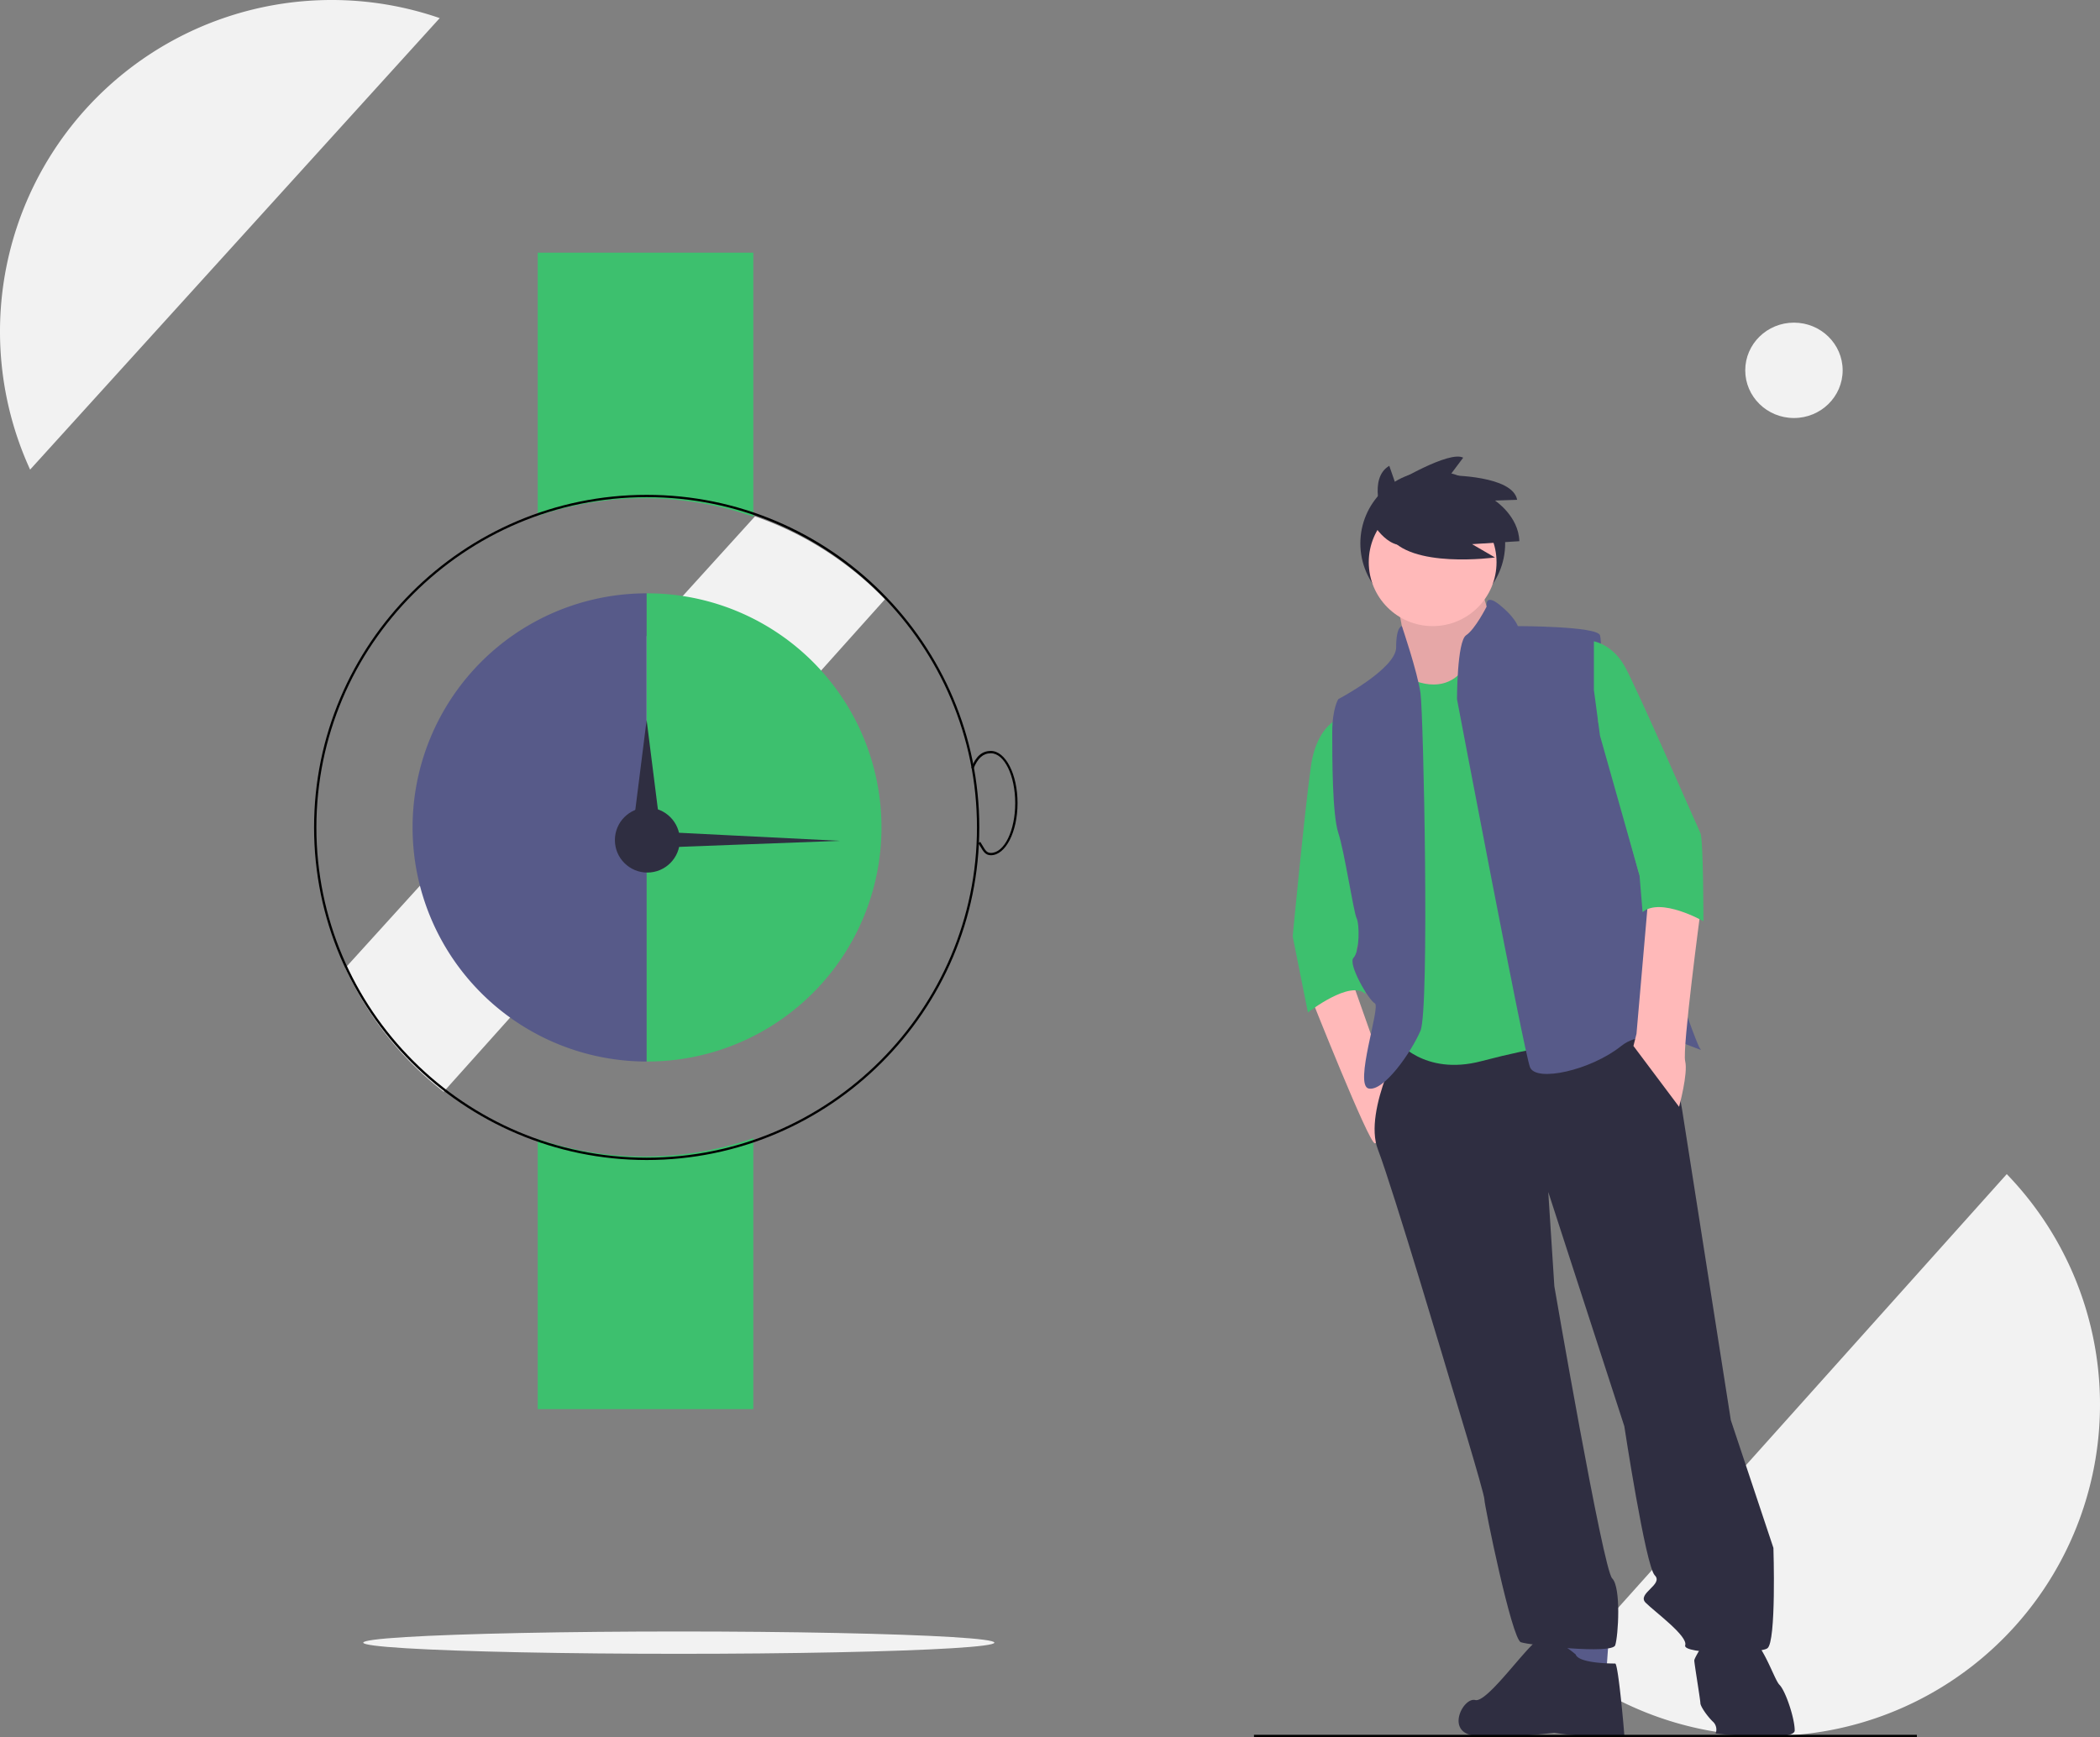 <svg xmlns="http://www.w3.org/2000/svg" width="1034.815" height="856.087" viewBox="0 0 1034.815 856.087">
  <rect x="0" y="0" width="1034.815" height="856.087" fill="#808080" stroke="none"/>
  <g id="undraw_in_no_time_6igu" transform="translate(0 0)">
    <path id="Path_1020" data-name="Path 1020" d="M857.421,813.486a163.324,163.324,0,0,0,217.42-242.664Z" transform="translate(-85.972 7.785)" fill="#f2f2f2"/>
    <path id="Path_1021" data-name="Path 1021" d="M532.834,287.049,330.992,509.556a163.926,163.926,0,0,0,48.461,61.017L596.872,327.908a163.408,163.408,0,0,0-64.038-40.859Z" transform="translate(-160.817 -32.56)" fill="#f2f2f2"/>
    <path id="Path_1022" data-name="Path 1022" d="M520.222,303.346V173.238H414V302.944a164.033,164.033,0,0,1,106.222.4Z" transform="translate(-149.015 -48.741)" fill="#3dc06e"/>
    <path id="Path_1023" data-name="Path 1023" d="M414,555.727V688.86H520.222V555.324a164.034,164.034,0,0,1-106.222.4Z" transform="translate(-149.015 5.582)" fill="#3dc06e"/>
    <path id="Path_1024" data-name="Path 1024" d="M481.4,605.542c-90.376,0-163.9-73.526-163.9-163.9s73.526-163.9,163.9-163.9,163.9,73.526,163.9,163.9S571.778,605.542,481.4,605.542Zm0-326.662c-89.746,0-162.76,73.014-162.76,162.76S391.656,604.4,481.4,604.4s162.76-73.013,162.76-162.76S571.148,278.88,481.4,278.88Z" transform="translate(-162.735 -33.884)"/>
    <path id="Path_1025" data-name="Path 1025" d="M360,435.6a115.36,115.36,0,0,0,115.36,115.36V320.238A115.36,115.36,0,0,0,360,435.6Z" transform="translate(-156.692 -27.841)" fill="#575a89"/>
    <path id="Path_1026" data-name="Path 1026" d="M461,320.238V550.957a115.36,115.36,0,1,0,0-230.719Z" transform="translate(-142.333 -27.841)" fill="#3dc06e"/>
    <circle id="Ellipse_483" data-name="Ellipse 483" cx="16" cy="16" r="16" transform="translate(303 398)" fill="#2f2e41"/>
    <path id="Path_1027" data-name="Path 1027" d="M279.968,310.658l3.984,31.605,3.984,31.605H272l3.984-31.605Z" transform="translate(38.672 44.168)" fill="#2f2e41"/>
    <path id="Path_1028" data-name="Path 1028" d="M375.416,363.433l-51.983,1.944-51.982,1.943.029-4.54.029-4.541,51.953,2.6Z" transform="translate(38.594 50.932)" fill="#2f2e41"/>
    <path id="Path_1029" data-name="Path 1029" d="M610.7,439.636c-2.645,0-3.712-1.817-5.064-4.117-.338-.574-.7-1.2-1.128-1.856l.962-.618c.433.673.806,1.308,1.151,1.9,1.346,2.292,2.088,3.554,4.079,3.554,6.613,0,11.993-11.016,11.993-24.557s-5.38-24.557-11.993-24.557c-3.818,0-6.473,2.356-8.608,7.638l-1.06-.428c2.334-5.776,5.316-8.352,9.667-8.352,7.242,0,13.135,11.528,13.135,25.7S617.946,439.636,610.7,439.636Z" transform="translate(-122.423 -18.173)"/>
    <ellipse id="Ellipse_484" data-name="Ellipse 484" cx="155.5" cy="5.5" rx="155.5" ry="5.5" transform="translate(179 804)" fill="#f2f2f2"/>
    <ellipse id="Ellipse_485" data-name="Ellipse 485" cx="24" cy="23.5" rx="24" ry="23.5" transform="translate(860 159)" fill="#f2f2f2"/>
    <path id="Path_1030" data-name="Path 1030" d="M345.331,64.238A163.391,163.391,0,0,0,196.839,295.666L398.681,73.16a163.085,163.085,0,0,0-53.35-8.922Z" transform="translate(-181.999 -64.238)" fill="#f2f2f2"/>
    <circle id="Ellipse_486" data-name="Ellipse 486" cx="35.679" cy="35.679" r="35.679" transform="translate(670.341 232.113)" fill="#2f2e41"/>
    <path id="Path_1031" data-name="Path 1031" d="M747.584,495.267s28.486,71.964,31.484,71.964,7.5-26.987,7.5-26.987l-17.991-50.975Z" transform="translate(-101.588 -3.809)" fill="#ffb9b9"/>
    <path id="Path_1032" data-name="Path 1032" d="M784.337,323.746s7.5,31.484,4.5,37.481,6,14.993,6,14.993h20.99l14.993-23.988,3-10.495s-9-23.988-7.5-26.987S784.337,323.746,784.337,323.746Z" transform="translate(-96.363 -28.69)" fill="#ffb9b9"/>
    <path id="Path_1033" data-name="Path 1033" d="M784.337,323.746s7.5,31.484,4.5,37.481,6,14.993,6,14.993h20.99l14.993-23.988,3-10.495s-9-23.988-7.5-26.987S784.337,323.746,784.337,323.746Z" transform="translate(-96.363 -28.69)" opacity="0.1"/>
    <path id="Path_1034" data-name="Path 1034" d="M675.845,704.624v16.492l19.49,4.5,1.5-20.99Z" transform="translate(96.088 100.179)" fill="#575a89"/>
    <path id="Path_1035" data-name="Path 1035" d="M790.156,511.206s-20.99,37.481-13.493,56.972,35.982,115.443,35.982,115.443,16.492,53.973,16.492,56.972,13.493,68.966,17.991,70.465,44.978,6,46.477,1.5,3-28.486-1.5-32.984S863.62,635.645,863.62,635.645l-3-46.477L898.1,704.61S908.6,773.576,913.1,778.074s-9,9-4.5,13.493,20.99,16.492,19.49,20.99,35.982,4.5,40.48,1.5,3-49.475,3-49.475l-20.989-62.97L926.589,548.688s-7.5-44.978-13.493-44.978S790.156,511.206,790.156,511.206Z" transform="translate(-97.684 -1.756)" fill="#2f2e41"/>
    <path id="Path_1036" data-name="Path 1036" d="M868.963,779.05s-11.994-10.495-17.991-7.5-25.487,31.484-31.484,29.985-14.992,16.135,0,17.634,38.981-1.5,38.981-1.5a115.79,115.79,0,0,0,14.993,1.5c6,0,19.49,1.5,19.49,0s-3-35.625-4.5-35.625S870.461,783.548,868.963,779.05Z" transform="translate(-92.532 36.248)" fill="#2f2e41"/>
    <path id="Path_1037" data-name="Path 1037" d="M936.963,769.028s-14.992-3-16.492,0-7.5,11.994-7.5,13.493,3,19.49,3,20.99,3,6,6,9a5.29,5.29,0,0,1,1.5,6S962.45,823,962.45,817s-4.5-19.49-7.5-22.489S945.959,770.526,936.963,769.028Z" transform="translate(-78.074 35.776)" fill="#2f2e41"/>
    <circle id="Ellipse_487" data-name="Ellipse 487" cx="31.484" cy="31.484" r="31.484" transform="translate(674.482 245.581)" fill="#ffb9b9"/>
    <path id="Path_1038" data-name="Path 1038" d="M790.708,357.86s17.991,10.495,28.486-6,43.479,32.984,43.479,32.984l9,152.924s-16.492,1.5-44.978,9-41.979-10.495-41.979-10.495l-1.5-86.957,3-40.48-4.5-32.984,3-19.49Z" transform="translate(-96.736 -23.824)" fill="#3dc06e"/>
    <path id="Path_1039" data-name="Path 1039" d="M763.7,373.759s-11.994,3-14.993,23.988-9,83.958-9,83.958l7.5,37.481s20.99-16.492,28.486-9l-4.5-22.489,4.5-13.493L762.2,415.738Z" transform="translate(-102.708 -20.232)" fill="#3dc06e"/>
    <path id="Path_1040" data-name="Path 1040" d="M791.089,334.38s-2.832,0-2.832,10.495-28.486,25.487-28.486,25.487-3,4.5-3,16.492,0,40.48,3,49.475,7.5,38.981,9,41.979,1.5,16.492-1.5,19.49,7.5,20.99,10.495,22.489-10.495,40.48-3,41.979,20.99-17.991,25.487-28.486,1.5-155.923,0-166.417S791.089,334.38,791.089,334.38Z" transform="translate(-100.282 -25.831)" fill="#575a89"/>
    <path id="Path_1041" data-name="Path 1041" d="M825.205,326.345s-1.122-6.843,6.374-.846,9,10.495,9,10.495,38.981,0,40.48,4.5-.893,42.774-.893,42.774l19.7,73.254s27.669,84.873,30.667,87.871-23.988-13.493-38.981-1.5-41.979,17.991-44.978,10.495S810.59,371.975,810.59,371.975s0-28.486,4.5-31.484S825.205,326.345,825.205,326.345Z" transform="translate(-92.63 -27.443)" fill="#575a89"/>
    <path id="Path_1042" data-name="Path 1042" d="M894.219,449.892l-6,68.966-1.5,6,22.489,29.985s4.5-16.492,3-22.489,7.5-73.464,7.5-73.464Z" transform="translate(-81.806 -9.408)" fill="#ffb9b9"/>
    <path id="Path_1043" data-name="Path 1043" d="M778.811,290.914s-7.284-18.939,3.278-25.131L785,274.16s26.588-16.026,33.508-12.383l-6.556,8.741s30.959,0,33.144,12.019l-10.927.364s11.655,7.649,12.019,20.032l-23.31,1.457,11.291,6.556s-42.249,5.827-52.447-10.927Z" transform="translate(-97.496 -36.23)" fill="#2f2e41"/>
    <path id="Path_1044" data-name="Path 1044" d="M772.982,289.21S781.377,306,792.57,301.8s0-19.588,0-19.588l-7.462-3.731Z" transform="translate(-97.977 -33.778)" fill="#2f2e41"/>
    <rect id="Rectangle_83" data-name="Rectangle 83" width="326.662" height="1.142" transform="translate(617.917 854.917)"/>
    <path id="Path_1045" data-name="Path 1045" d="M869.658,340.943s9,1.5,14.993,11.994S920.633,432.4,922.132,435.4s1.5,43.478,1.5,43.478-20.99-11.994-29.985-4.5l-1.5-17.991-19.49-68.966-3-22.489Z" transform="translate(-84.232 -24.898)" fill="#3dc06e"/>
  </g>
</svg>
